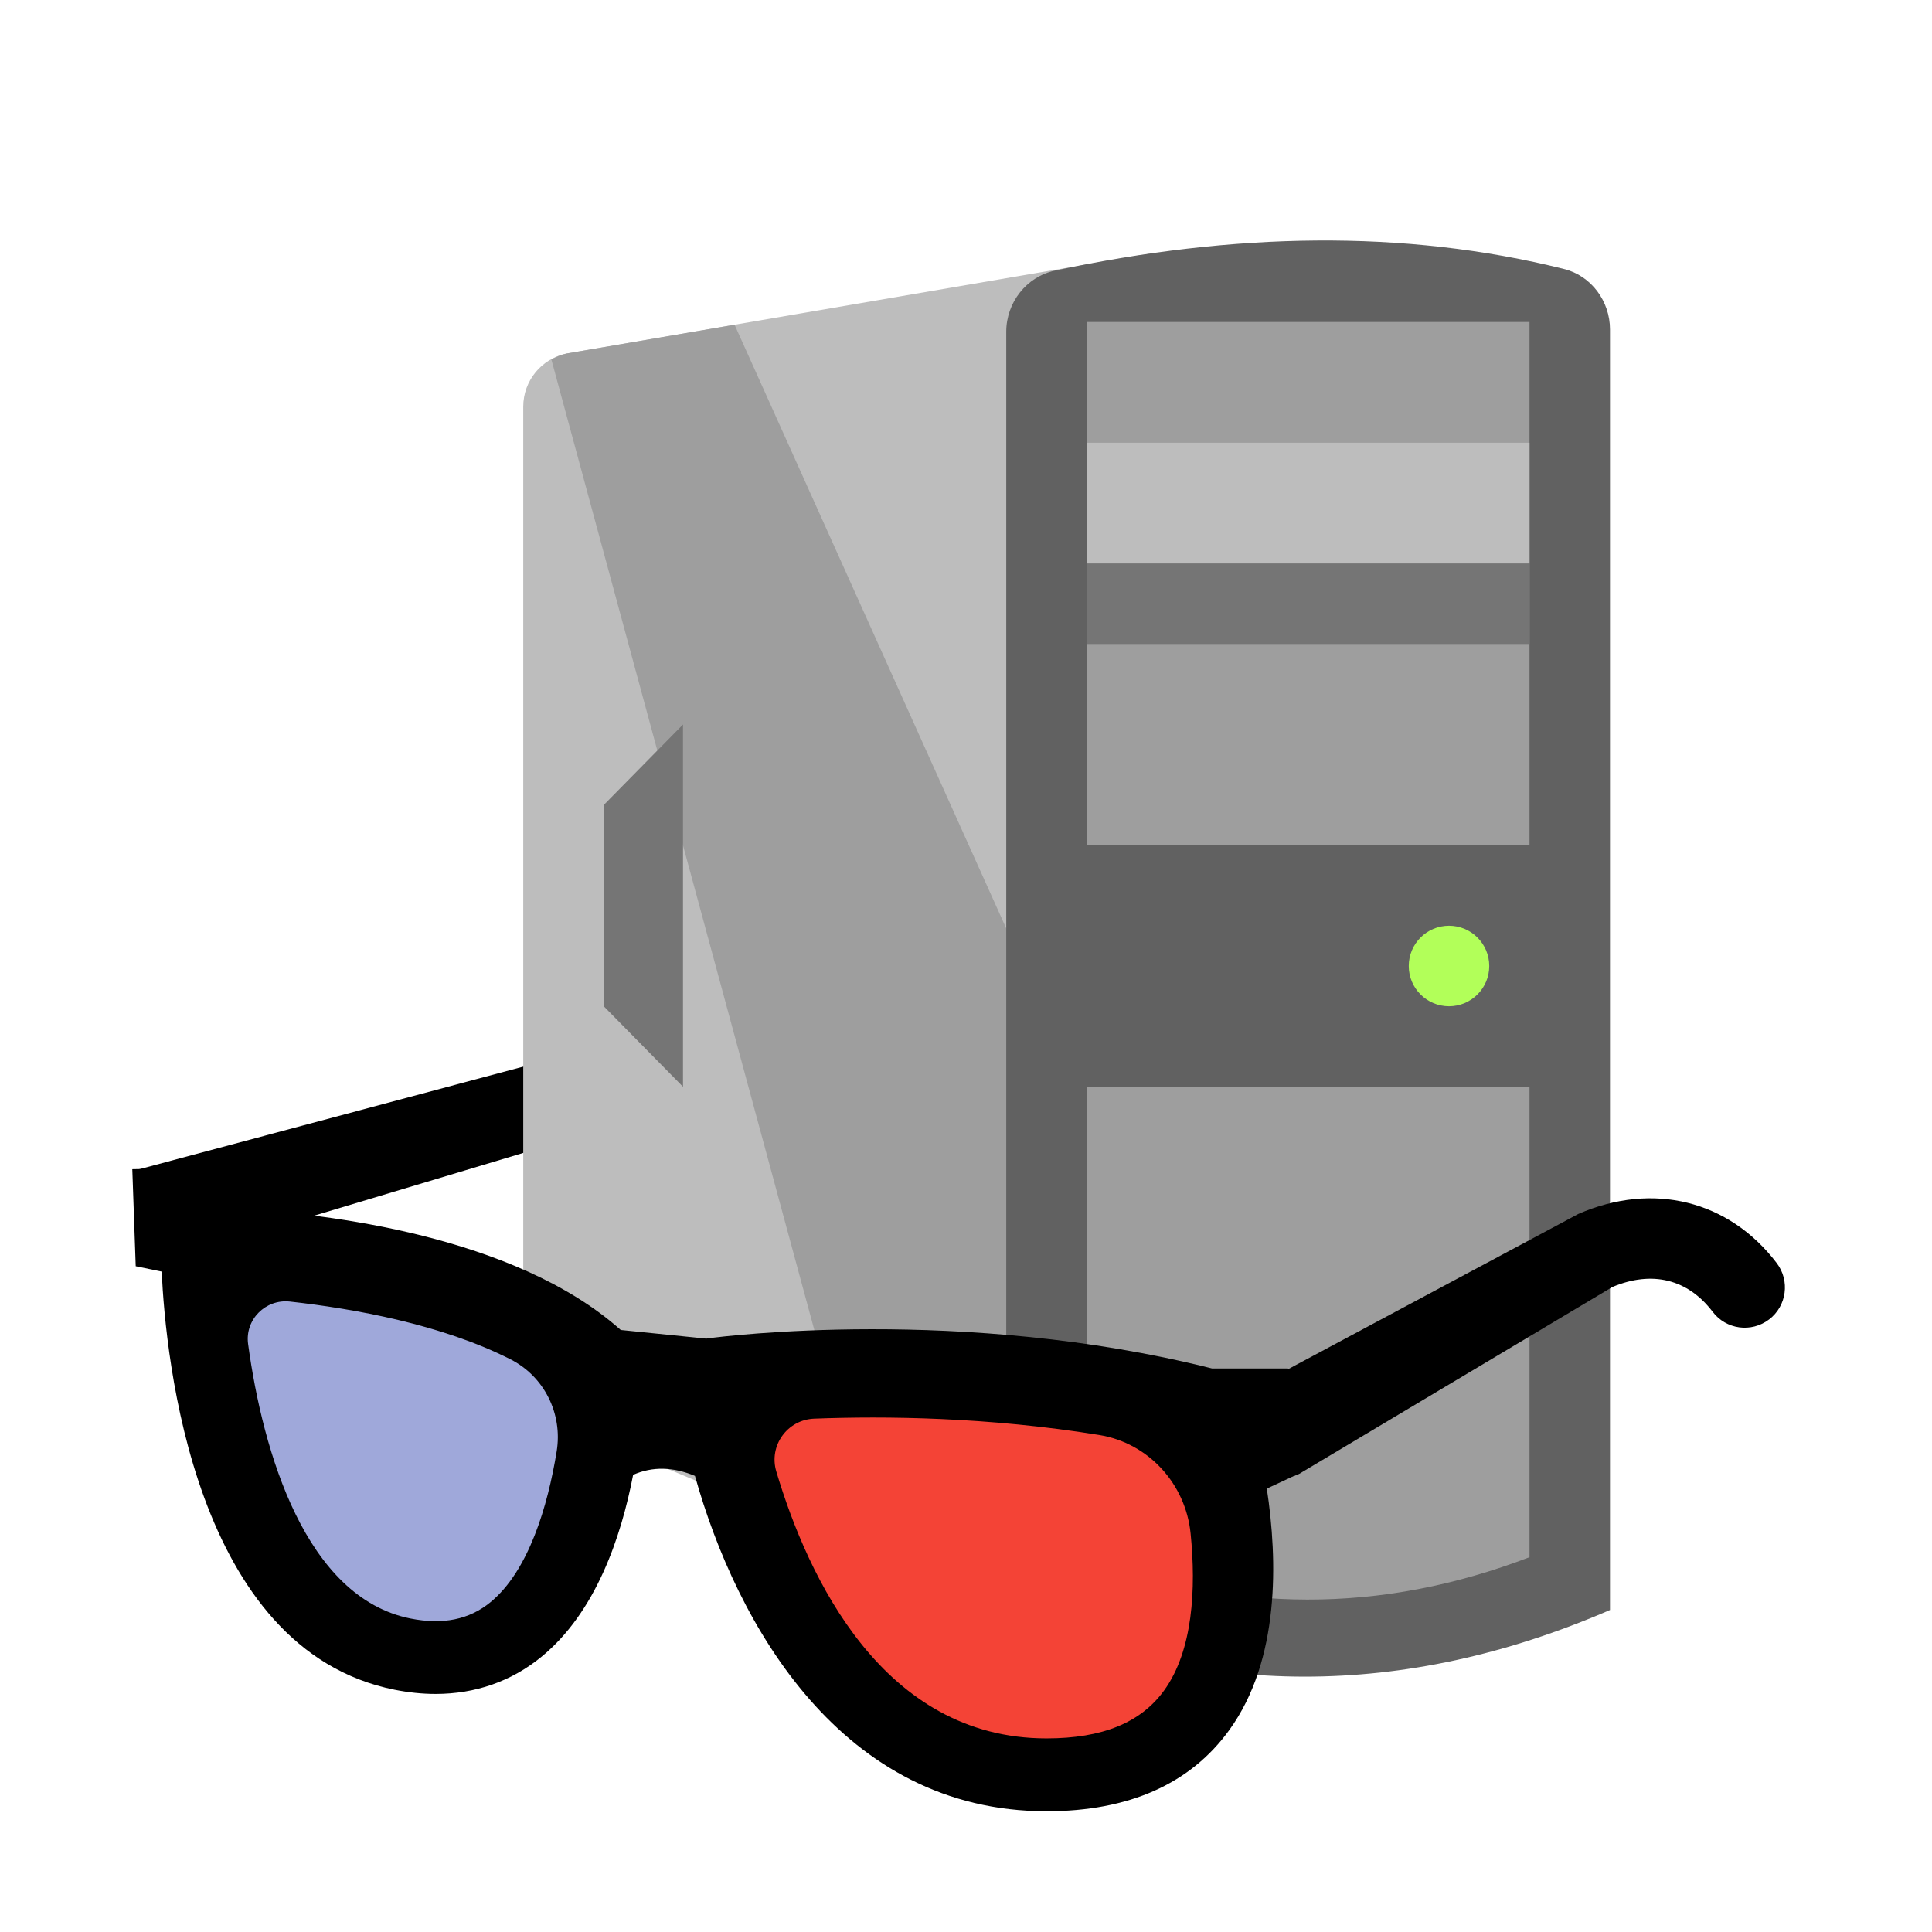 <svg xmlns="http://www.w3.org/2000/svg"  viewBox="0 0 48 48" width="1600px" height="1600px"><polygon points="5.287,30.958 3.34,29.081 14.713,26.042 15.287,27.958"/><path fill="#bdbdbd" d="M25.298,40.124L13,35V10.103c0-0.642,0.453-1.194,1.082-1.321l14.615-2.504L25.298,40.124z"/><path fill="#9e9e9e" d="M18.25,8.068l-4.168,0.714c-0.139,0.028-0.264,0.084-0.383,0.15l8.05,29.713l3.549,1.479	l1.346-13.403L18.25,8.068z"/><path fill="#616161" d="M40,40c-5.138,2.222-10.136,2.193-15,0V8.243c0-0.727,0.501-1.37,1.212-1.521	c4.431-0.944,8.663-1.033,12.646-0.039C39.537,6.852,40,7.485,40,8.186V40z"/><rect width="11" height="13" x="27" y="8" fill="#9e9e9e"/><path fill="#9e9e9e" d="M27,27v11.688c3.636,1.392,7.302,1.417,11,0V27H27z"/><path d="M31.665,36.725c-0.347,0-0.491-0.376-0.676-0.698c-0.275-0.479-0.234-1.324,0.245-1.599l7.98-4.268	c1.851-0.806,3.743-0.338,4.928,1.221c0.334,0.44,0.249,1.067-0.19,1.401c-0.442,0.335-1.068,0.249-1.401-0.19	c-0.617-0.813-1.503-1.032-2.492-0.617l-7.782,4.643C32.118,36.707,31.834,36.725,31.665,36.725z"/><rect width="11" height="3" x="27" y="11" fill="#bdbdbd"/><rect width="11" height="2" x="27" y="14" fill="#757575"/><circle cx="36" cy="24" r="1" fill="#b2ff59"/><polygon fill="#757575" points="16.969,18 16.969,27 15,25 15,20"/><path d="M32.335,36.581L32,34h-1.885c-6.206-1.561-12.211-0.789-12.466-0.756l-0.104,0.014l-2.123-0.215	C12.779,30.688,8.058,30.154,6,30.036V29l-2.713,0.048l0.085,2.411l0.645,0.133c0.099,2.148,0.801,9.392,5.787,10.389	c0.348,0.069,0.688,0.104,1.018,0.104c0.99,0,1.887-0.313,2.632-0.924c1.344-1.101,1.976-2.962,2.276-4.519	c0.484-0.214,0.997-0.197,1.536,0.026C18.305,40.373,20.915,45,26,45c2.049,0,3.578-0.681,4.546-2.024	c1.252-1.737,1.2-4.199,0.928-5.992L32.335,36.581z"/><path fill="#9fa8da" d="M10.196,40.211c0.807,0.161,1.458,0.029,1.987-0.403c0.95-0.777,1.427-2.39,1.648-3.753	c0.151-0.931-0.309-1.858-1.15-2.284c-1.707-0.865-3.879-1.257-5.478-1.434c-0.607-0.067-1.121,0.449-1.039,1.054	C6.532,36.096,7.599,39.691,10.196,40.211z"/><path fill="#f44336" d="M27.315,35.653c-2.757-0.448-5.331-0.474-7.086-0.407c-0.669,0.026-1.134,0.672-0.942,1.313	c0.787,2.634,2.65,6.631,6.713,6.631c1.388,0,2.343-0.39,2.922-1.191c0.717-0.992,0.797-2.53,0.658-3.903	C29.456,36.867,28.535,35.852,27.315,35.653z"/></svg>